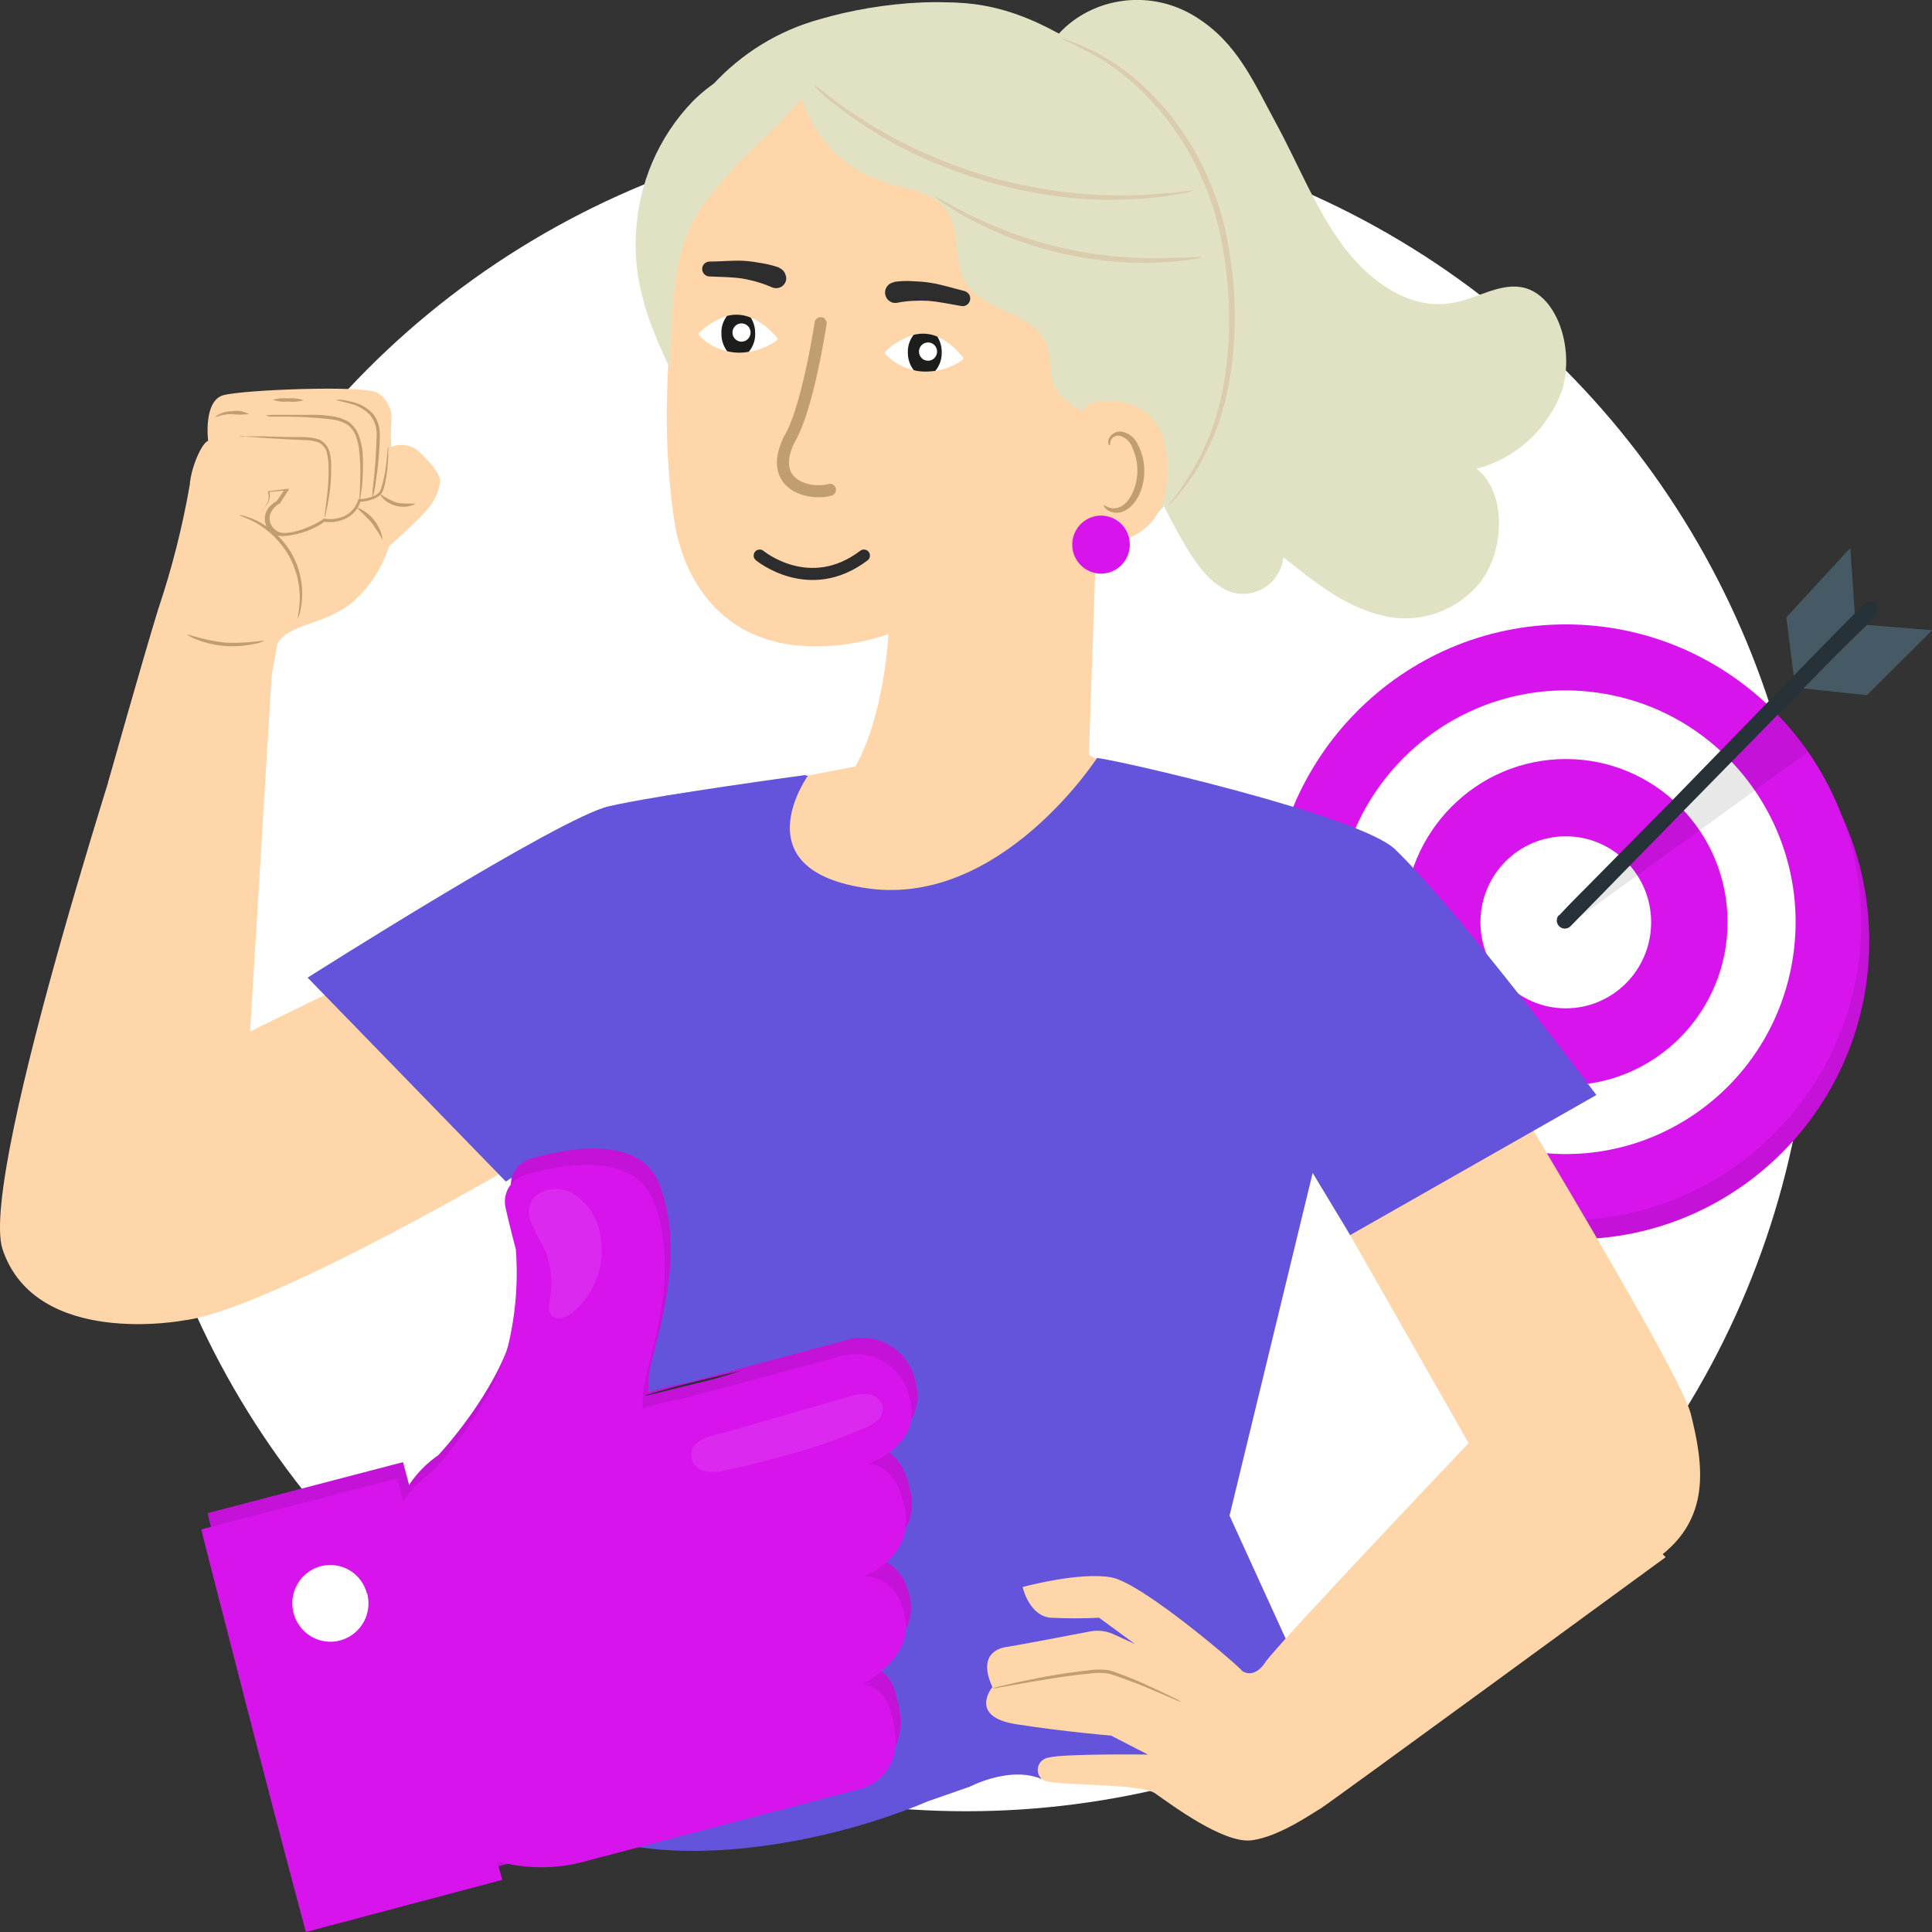 <svg width="32" height="32" viewBox="0 0 32 32" fill="none" xmlns="http://www.w3.org/2000/svg">
<rect x="0" y="0" width="32" height="32" fill="#333333" stroke="none"/>
<circle cx="16" cy="16" r="14" fill="white"/>
<g clip-path="url(#clip0_4621_5099)">
<path d="M15.076 13.643C15.291 13.513 15.522 13.41 15.763 13.339L15.904 12.661L17.047 12.641L17.217 13.318C17.46 13.379 17.693 13.472 17.912 13.594L18.49 13.216L19.312 14.016L18.953 14.612C19.082 14.827 19.182 15.059 19.25 15.301L19.927 15.443L19.948 16.595L19.276 16.762C19.216 17.005 19.124 17.24 19.004 17.46L19.379 18.042L18.578 18.873L17.987 18.512C17.773 18.642 17.544 18.742 17.304 18.811L17.167 19.488L16.024 19.507L15.855 18.82C15.613 18.759 15.38 18.665 15.162 18.542L14.585 18.92L13.761 18.12L14.119 17.524C13.991 17.309 13.892 17.079 13.823 16.839L13.145 16.697L13.136 15.549L13.806 15.382C13.864 15.138 13.954 14.903 14.074 14.682L13.699 14.099L14.492 13.271L15.084 13.632L15.076 13.643ZM15.686 15.18C15.518 15.356 15.405 15.578 15.363 15.819C15.32 16.059 15.349 16.307 15.446 16.531C15.543 16.755 15.703 16.944 15.907 17.076C16.111 17.208 16.349 17.276 16.591 17.272C16.834 17.267 17.069 17.191 17.268 17.051C17.467 16.912 17.621 16.716 17.709 16.489C17.798 16.261 17.818 16.013 17.766 15.774C17.715 15.535 17.594 15.317 17.42 15.148C17.186 14.92 16.872 14.796 16.547 14.802C16.221 14.808 15.912 14.944 15.686 15.18Z" fill="#EBEBEB"/>
<path d="M26.066 20.526C28.769 20.526 30.96 18.317 30.96 15.592C30.96 12.866 28.769 10.657 26.066 10.657C23.363 10.657 21.172 12.866 21.172 15.592C21.172 18.317 23.363 20.526 26.066 20.526Z" fill="#D814ED"/>
<g opacity="0.3">
<path opacity="0.3" d="M26.066 20.526C28.769 20.526 30.96 18.317 30.96 15.592C30.96 12.866 28.769 10.657 26.066 10.657C23.363 10.657 21.172 12.866 21.172 15.592C21.172 18.317 23.363 20.526 26.066 20.526Z" fill="black"/>
</g>
<path d="M25.933 20.211C28.636 20.211 30.828 18.001 30.828 15.276C30.828 12.551 28.636 10.342 25.933 10.342C23.23 10.342 21.039 12.551 21.039 15.276C21.039 18.001 23.23 20.211 25.933 20.211Z" fill="#D814ED"/>
<path d="M29.692 15.886C30.026 13.793 28.615 11.823 26.539 11.485C24.463 11.148 22.508 12.571 22.174 14.664C21.839 16.757 23.25 18.728 25.326 19.065C27.403 19.403 29.357 17.98 29.692 15.886Z" fill="white"/>
<path d="M25.935 17.976C27.415 17.976 28.614 16.766 28.614 15.274C28.614 13.782 27.415 12.572 25.935 12.572C24.455 12.572 23.255 13.782 23.255 15.274C23.255 16.766 24.455 17.976 25.935 17.976Z" fill="#D814ED"/>
<path d="M25.935 16.701C26.715 16.701 27.348 16.063 27.348 15.276C27.348 14.489 26.715 13.852 25.935 13.852C25.154 13.852 24.521 14.489 24.521 15.276C24.521 16.063 25.154 16.701 25.935 16.701Z" fill="white"/>
<path d="M29.72 11.277L29.587 10.225L30.647 9.076L30.724 10.213L29.72 11.277Z" fill="#455A64"/>
<path d="M32.002 10.438L30.923 10.351L29.84 11.399L30.923 11.514L32.002 10.438Z" fill="#455A64"/>
<g opacity="0.3">
<path opacity="0.3" d="M25.931 15.357L29.948 12.455C29.795 12.23 29.624 12.018 29.438 11.819L25.996 15.176L25.931 15.357Z" fill="black"/>
</g>
<path d="M30.883 9.993C30.716 10.165 30.547 10.338 30.378 10.508L29.168 11.745L27.71 13.244L26.441 14.53C26.236 14.741 26.023 14.945 25.825 15.161H25.816C25.795 15.186 25.784 15.219 25.785 15.253C25.787 15.286 25.801 15.318 25.824 15.341C25.848 15.365 25.879 15.379 25.912 15.381C25.946 15.382 25.978 15.371 26.004 15.35L26.509 14.835L27.719 13.598L29.179 12.109L30.446 10.815C30.65 10.604 30.866 10.402 31.063 10.184C31.076 10.172 31.085 10.157 31.092 10.141C31.099 10.125 31.102 10.107 31.102 10.09C31.102 10.072 31.099 10.055 31.092 10.039C31.085 10.022 31.076 10.008 31.063 9.995C31.038 9.971 31.004 9.957 30.969 9.957C30.934 9.957 30.901 9.971 30.875 9.995L30.883 9.993Z" fill="#263238"/>
<path d="M25.183 4.754C24.817 4.7 24.454 4.944 24.087 5.012C23.394 5.152 22.722 4.703 22.263 4.096C21.803 3.489 21.512 2.736 21.137 2.045C20.761 1.354 20.493 0.705 19.8 0.276C18.581 -0.481 16.914 0.393 17.147 1.928L18.074 2.931C18.015 5.069 18.553 7.181 19.626 9.027C19.832 9.371 20.08 9.715 20.425 9.818C20.519 9.84 20.616 9.843 20.711 9.825C20.805 9.807 20.895 9.769 20.974 9.713C21.053 9.658 21.119 9.586 21.168 9.502C21.217 9.419 21.248 9.326 21.259 9.229C21.745 9.625 22.251 10.022 22.82 10.175C23.121 10.265 23.442 10.263 23.742 10.171C24.042 10.078 24.309 9.899 24.509 9.655C24.933 9.114 24.952 8.141 24.456 7.763C24.781 7.678 25.08 7.515 25.328 7.286C25.575 7.058 25.763 6.772 25.875 6.454C26.085 5.759 25.779 4.841 25.183 4.754Z" fill="#E0E2C3"/>
<path d="M15.332 0.073C16.399 -0.075 17.319 0.357 18.203 0.976C19.071 1.609 19.725 2.495 20.08 3.515C20.474 4.577 20.507 5.742 20.175 6.826C20.005 7.366 19.727 7.867 19.358 8.296C18.99 8.725 18.539 9.074 18.032 9.321C16.632 9.976 14.874 9.681 13.665 8.722C12.457 7.762 11.8 6.209 11.789 4.674C11.762 3.607 12.074 2.559 12.68 1.683C12.99 1.247 13.385 0.879 13.841 0.603C14.297 0.326 14.804 0.146 15.332 0.073Z" fill="#E0E2C3"/>
<path d="M18.216 3.783C18.074 3.371 18.147 2.919 18.098 2.485C17.991 1.539 17.666 0.656 16.799 0.26C15.993 -0.109 14.578 0.026 13.583 0.317C12.893 0.506 12.271 0.889 11.789 1.422C11.482 1.784 11.266 2.214 11.157 2.677C11.049 3.14 11.052 3.623 11.166 4.084L16.011 3.517C16.452 3.906 16.905 4.304 17.445 4.529C17.601 4.605 17.774 4.638 17.946 4.625C18.03 4.616 18.11 4.583 18.177 4.529C18.243 4.476 18.293 4.405 18.321 4.325C18.391 4.147 18.278 3.973 18.216 3.783Z" fill="#E0E2C3"/>
<path d="M18.029 12.677L18.348 3.487C18.351 3.288 18.281 3.095 18.15 2.946C18.018 2.797 17.837 2.703 17.64 2.683L13.44 1.658C12.102 1.527 11.228 3.196 11.156 4.551C11.081 5.96 10.946 7.033 11.156 8.543C11.191 8.819 11.263 9.089 11.37 9.345C12.288 11.426 14.714 10.503 14.714 10.503C14.714 10.503 14.658 11.827 14.165 12.701C14.165 12.701 13.341 14.137 15.23 14.005C16.45 13.924 18.029 12.677 18.029 12.677Z" fill="#FFD6A9"/>
<path d="M19.007 3.15C18.609 1.844 16.755 0.026 15.4 0.107L13.229 1.394C13.295 1.766 13.46 2.113 13.706 2.398C13.952 2.683 14.27 2.895 14.627 3.013C15.002 3.134 15.467 3.172 15.691 3.505C15.914 3.838 15.779 4.336 15.993 4.686C16.287 5.172 17.104 5.157 17.323 5.683C17.419 5.912 17.366 6.184 17.466 6.411C17.599 6.714 18.354 7.104 18.667 7.007C18.98 6.911 18.988 6.372 19.093 6.092C19.226 5.775 19.245 5.421 19.147 5.091C19.018 4.451 19.198 3.783 19.007 3.15Z" fill="#E0E2C3"/>
<path d="M17.739 7.265C17.739 7.096 17.927 6.697 18.092 6.671C18.531 6.599 19.323 6.627 19.34 7.751C19.364 9.289 17.839 8.996 17.826 8.953C17.812 8.909 17.743 7.846 17.739 7.265Z" fill="#FFD6A9"/>
<path d="M18.282 8.362C18.305 8.378 18.329 8.39 18.355 8.4C18.385 8.413 18.416 8.419 18.449 8.419C18.481 8.419 18.513 8.413 18.543 8.4C18.704 8.338 18.835 8.079 18.839 7.8C18.839 7.67 18.811 7.541 18.758 7.422C18.743 7.374 18.716 7.331 18.681 7.296C18.645 7.26 18.602 7.234 18.554 7.22C18.523 7.212 18.491 7.216 18.463 7.229C18.434 7.243 18.412 7.266 18.398 7.295C18.379 7.339 18.398 7.369 18.381 7.373C18.364 7.377 18.347 7.346 18.359 7.284C18.371 7.246 18.396 7.213 18.428 7.189C18.47 7.157 18.522 7.142 18.575 7.148C18.637 7.159 18.696 7.187 18.745 7.228C18.795 7.269 18.833 7.322 18.856 7.382C18.922 7.515 18.955 7.662 18.953 7.81C18.953 8.118 18.796 8.412 18.578 8.48C18.538 8.493 18.494 8.496 18.452 8.49C18.41 8.484 18.37 8.468 18.334 8.444C18.285 8.4 18.276 8.366 18.282 8.362Z" fill="#C19E70"/>
<path d="M13.684 0.946C13.525 1.566 12.558 2.342 12.132 2.815C11.314 3.721 11.151 4.026 11.098 6.102C10.746 5.373 10.481 4.662 10.535 3.854C10.575 3.038 10.909 2.264 11.474 1.678C11.76 1.392 12.108 1.176 12.49 1.049C12.873 0.922 13.28 0.887 13.679 0.946" fill="#E0E2C3"/>
<path d="M19.785 3.153C19.697 3.182 19.607 3.203 19.516 3.216C19.413 3.237 19.309 3.252 19.205 3.261C19.085 3.275 18.946 3.293 18.792 3.297C18.431 3.319 18.07 3.312 17.711 3.276C17.273 3.229 16.84 3.145 16.416 3.027C15.991 2.906 15.576 2.752 15.176 2.565C14.849 2.41 14.536 2.23 14.237 2.026C14.106 1.944 13.999 1.856 13.899 1.782C13.815 1.724 13.734 1.661 13.657 1.593C13.59 1.535 13.527 1.471 13.47 1.403C13.548 1.447 13.621 1.499 13.687 1.558C13.755 1.611 13.838 1.676 13.939 1.748C14.04 1.82 14.151 1.899 14.282 1.978C14.583 2.172 14.896 2.344 15.221 2.493C15.618 2.676 16.029 2.828 16.45 2.947C16.872 3.062 17.302 3.143 17.737 3.191C18.092 3.229 18.45 3.242 18.807 3.231C18.959 3.231 19.096 3.216 19.218 3.208C19.34 3.201 19.443 3.189 19.527 3.18C19.613 3.165 19.698 3.157 19.785 3.153Z" fill="#DBCCAD"/>
<path d="M19.905 4.261C19.845 4.282 19.782 4.295 19.718 4.299C19.555 4.325 19.391 4.342 19.226 4.348C18.68 4.372 18.132 4.322 17.599 4.2C17.066 4.081 16.551 3.89 16.068 3.633C15.921 3.555 15.78 3.469 15.643 3.375C15.591 3.345 15.542 3.307 15.499 3.264C15.499 3.25 15.724 3.39 16.096 3.576C17.074 4.057 18.151 4.296 19.239 4.274C19.654 4.274 19.905 4.244 19.905 4.261Z" fill="#DBCCAD"/>
<path d="M18.709 9.081C18.697 9.175 18.658 9.264 18.596 9.336C18.534 9.408 18.453 9.459 18.362 9.484C18.271 9.509 18.175 9.507 18.085 9.476C17.996 9.446 17.917 9.39 17.86 9.315C17.802 9.24 17.767 9.149 17.761 9.054C17.754 8.959 17.776 8.865 17.823 8.782C17.869 8.7 17.939 8.633 18.024 8.591C18.108 8.548 18.203 8.532 18.296 8.544C18.359 8.552 18.419 8.572 18.473 8.603C18.528 8.634 18.576 8.676 18.614 8.726C18.652 8.776 18.68 8.833 18.697 8.894C18.713 8.955 18.717 9.019 18.709 9.081Z" fill="#D814ED"/>
<path d="M17.572 0.638C17.603 0.642 17.633 0.649 17.662 0.66C17.748 0.688 17.832 0.72 17.914 0.757C18.217 0.884 18.499 1.056 18.753 1.266C19.131 1.578 19.454 1.951 19.71 2.371C20.025 2.884 20.239 3.453 20.342 4.047C20.573 5.307 20.419 6.507 20.083 7.264C19.958 7.57 19.791 7.856 19.586 8.115C19.532 8.186 19.473 8.253 19.41 8.316C19.366 8.361 19.344 8.382 19.34 8.38C19.622 8.038 19.851 7.656 20.02 7.245C20.333 6.488 20.474 5.311 20.247 4.07C20.145 3.487 19.937 2.928 19.633 2.422C19.385 2.009 19.073 1.638 18.71 1.325C18.463 1.113 18.19 0.935 17.897 0.795C17.691 0.679 17.569 0.647 17.572 0.638Z" fill="#DBCCAD"/>
<path d="M2.334 11.255L4.504 11.119L4.142 17.085L8.12 15.136L9.683 18.625C9.683 18.625 4.616 21.68 3.044 21.87C3.044 21.87 0.591 22.339 0.041 20.689C-0.362 19.41 2.334 11.255 2.334 11.255Z" fill="#FFD6A9"/>
<path d="M3.447 7.302C3.447 7.302 3.363 6.636 3.702 6.545C4.042 6.454 6.069 6.376 6.253 6.507C6.335 6.557 6.4 6.631 6.44 6.719C6.481 6.807 6.495 6.905 6.48 7.001C6.472 7.134 6.472 7.268 6.48 7.402C6.567 7.367 6.664 7.36 6.755 7.383C6.847 7.406 6.929 7.458 6.99 7.53C6.99 7.53 7.283 7.801 7.29 7.964C7.27 8.145 7.191 8.315 7.067 8.448C6.966 8.584 6.444 9.048 6.444 9.048C6.335 9.388 6.141 9.694 5.881 9.937C5.434 10.351 4.789 10.316 4.596 10.658L4.297 12.298L1.79 12.959C1.79 12.959 2.353 10.959 2.621 10.088C2.847 9.417 3.021 8.73 3.143 8.032C3.164 7.731 3.348 7.33 3.447 7.302Z" fill="#FFD6A9"/>
<path d="M4.339 8.447C4.36 8.426 4.38 8.404 4.397 8.379C4.422 8.348 4.439 8.31 4.446 8.27C4.453 8.23 4.451 8.189 4.438 8.15V8.135H4.457L4.752 8.097H4.793L4.769 8.132C4.729 8.196 4.684 8.264 4.637 8.336C4.56 8.375 4.501 8.443 4.472 8.525C4.461 8.57 4.463 8.618 4.478 8.662C4.493 8.705 4.52 8.744 4.557 8.773C4.593 8.806 4.639 8.825 4.688 8.828C4.741 8.829 4.794 8.824 4.846 8.813C4.957 8.79 5.065 8.753 5.166 8.703C5.237 8.673 5.303 8.634 5.365 8.589C5.487 8.611 5.613 8.593 5.724 8.538C5.822 8.484 5.896 8.394 5.93 8.287V8.268H5.947C6.027 8.267 6.106 8.251 6.18 8.22C6.214 8.209 6.246 8.19 6.272 8.164C6.293 8.139 6.309 8.109 6.317 8.077C6.353 7.959 6.379 7.838 6.394 7.715C6.405 7.615 6.413 7.526 6.418 7.479C6.418 7.45 6.422 7.422 6.431 7.396C6.435 7.424 6.435 7.452 6.431 7.481C6.432 7.56 6.428 7.64 6.42 7.719C6.411 7.843 6.39 7.966 6.358 8.086C6.347 8.124 6.329 8.16 6.304 8.19C6.275 8.22 6.24 8.243 6.202 8.258C6.123 8.292 6.037 8.31 5.951 8.311L5.975 8.292C5.958 8.353 5.929 8.41 5.889 8.459C5.85 8.508 5.801 8.55 5.746 8.58C5.626 8.641 5.49 8.661 5.358 8.639H5.377C5.312 8.687 5.242 8.727 5.168 8.76C5.062 8.809 4.95 8.843 4.834 8.862C4.778 8.873 4.721 8.879 4.664 8.879C4.626 8.878 4.589 8.869 4.554 8.854C4.52 8.838 4.488 8.816 4.463 8.788C4.437 8.76 4.417 8.727 4.403 8.692C4.39 8.656 4.384 8.618 4.386 8.58C4.389 8.504 4.422 8.432 4.476 8.379C4.51 8.347 4.547 8.319 4.587 8.294L4.725 8.092L4.742 8.122L4.446 8.15L4.459 8.13C4.472 8.173 4.473 8.218 4.464 8.262C4.454 8.306 4.433 8.346 4.403 8.379C4.388 8.398 4.371 8.413 4.352 8.427L4.339 8.447Z" fill="#C19E70"/>
<path d="M3.954 7.227C3.988 7.224 4.023 7.224 4.057 7.227H4.343L4.765 7.239H5.013C5.105 7.237 5.198 7.251 5.287 7.28C5.331 7.301 5.37 7.331 5.4 7.369C5.431 7.407 5.452 7.452 5.463 7.5C5.482 7.584 5.489 7.671 5.485 7.757C5.487 7.903 5.477 8.048 5.455 8.192C5.437 8.312 5.418 8.408 5.403 8.474C5.398 8.51 5.388 8.544 5.373 8.576C5.373 8.576 5.39 8.427 5.42 8.187C5.436 8.044 5.444 7.901 5.442 7.757C5.444 7.676 5.435 7.595 5.418 7.515C5.41 7.474 5.393 7.435 5.368 7.402C5.342 7.369 5.309 7.343 5.271 7.326C5.189 7.299 5.103 7.286 5.016 7.288L4.769 7.277L4.346 7.252L4.063 7.231C4.027 7.236 3.99 7.235 3.954 7.227Z" fill="#C19E70"/>
<path d="M4.4 6.882C4.436 6.875 4.473 6.871 4.509 6.871H5.241C5.328 6.873 5.414 6.881 5.5 6.894C5.596 6.905 5.689 6.936 5.772 6.985C5.852 7.042 5.912 7.123 5.943 7.217C5.975 7.301 5.996 7.389 6.005 7.478C6.016 7.626 6.016 7.774 6.005 7.921C6.005 8.021 5.988 8.12 5.973 8.218C5.969 8.255 5.96 8.29 5.947 8.324C5.947 8.324 5.962 8.169 5.967 7.919C5.971 7.774 5.966 7.629 5.952 7.484C5.945 7.4 5.927 7.316 5.9 7.236C5.872 7.153 5.819 7.081 5.748 7.03C5.671 6.985 5.586 6.956 5.498 6.947C5.41 6.935 5.324 6.928 5.243 6.922C5.08 6.909 4.931 6.903 4.808 6.901H4.504C4.468 6.901 4.434 6.894 4.4 6.882Z" fill="#C19E70"/>
<path d="M3.565 6.902C3.643 6.843 3.737 6.812 3.834 6.811C3.933 6.794 4.036 6.811 4.125 6.86C4.03 6.869 3.934 6.869 3.839 6.86C3.684 6.853 3.565 6.923 3.565 6.902Z" fill="#C19E70"/>
<path d="M5.573 6.622C5.6 6.618 5.627 6.618 5.654 6.622C5.728 6.631 5.8 6.647 5.872 6.667C5.981 6.698 6.08 6.756 6.161 6.836C6.207 6.886 6.242 6.946 6.264 7.012C6.284 7.081 6.294 7.153 6.292 7.226C6.287 7.471 6.265 7.715 6.228 7.958C6.219 8.059 6.198 8.159 6.166 8.255C6.167 8.153 6.175 8.052 6.191 7.952C6.209 7.763 6.232 7.509 6.238 7.226C6.248 7.097 6.208 6.969 6.125 6.87C6.051 6.794 5.96 6.737 5.86 6.703C5.686 6.652 5.571 6.635 5.573 6.622Z" fill="#C19E70"/>
<path d="M4.517 6.622C4.601 6.598 4.688 6.59 4.776 6.598C4.862 6.591 4.95 6.601 5.033 6.628C4.949 6.654 4.861 6.662 4.774 6.652C4.687 6.66 4.599 6.65 4.517 6.622Z" fill="#C19E70"/>
<path d="M5.918 8.406C6.03 8.451 6.128 8.525 6.202 8.621C6.276 8.716 6.324 8.829 6.341 8.949C6.285 8.847 6.222 8.748 6.153 8.654C6.027 8.514 5.909 8.421 5.918 8.406Z" fill="#C19E70"/>
<path d="M6.298 8.183C6.381 8.242 6.472 8.289 6.568 8.325C6.729 8.36 6.874 8.325 6.876 8.351C6.789 8.39 6.694 8.403 6.6 8.387C6.507 8.372 6.42 8.329 6.35 8.264C6.311 8.22 6.292 8.186 6.298 8.183Z" fill="#C19E70"/>
<path d="M3.963 8.531C3.992 8.532 4.021 8.537 4.048 8.546C4.124 8.568 4.198 8.596 4.269 8.632C4.504 8.753 4.699 8.939 4.832 9.169C4.961 9.399 5.02 9.662 5.003 9.926C4.998 10.005 4.984 10.084 4.964 10.16C4.958 10.189 4.947 10.216 4.934 10.242C4.924 10.242 4.96 10.121 4.965 9.924C4.969 9.668 4.904 9.416 4.778 9.193C4.649 8.973 4.466 8.79 4.245 8.664C4.08 8.569 3.954 8.541 3.963 8.531Z" fill="#C19E70"/>
<path d="M3.093 10.502C3.3 10.571 3.514 10.618 3.731 10.644C3.949 10.653 4.168 10.64 4.384 10.606C4.326 10.639 4.262 10.66 4.196 10.668C4.041 10.701 3.883 10.711 3.725 10.699C3.568 10.688 3.413 10.653 3.265 10.595C3.202 10.575 3.144 10.544 3.093 10.502Z" fill="#C19E70"/>
<path d="M23.257 15.19C23.257 15.19 27.787 22.554 28.005 23.419C28.222 24.284 28.34 25.171 27.442 25.816C26.976 26.151 24.223 27.381 24.223 27.381L23.341 25.163L24.355 23.956L21.604 19.124C21.604 19.124 23.379 15.19 23.257 15.19Z" fill="#FFD6A9"/>
<path d="M19.734 13.394C19.607 13.311 17.957 12.465 17.957 12.465L14.262 12.677L12.804 12.957C12.804 12.957 12.558 17.524 12.596 17.605C12.633 17.687 14.53 19.244 14.611 19.327C14.692 19.41 18.578 18.073 18.578 18.073L20.123 14.113L19.734 13.394Z" fill="#FFD6A9"/>
<path d="M13.354 12.835C13.354 12.835 10.897 13.166 10.081 13.355C9.265 13.544 5.095 16.193 5.095 16.193L8.379 19.571L9.051 19.111L10.764 17.595L13.354 12.835Z" fill="#6453DB"/>
<path d="M22.363 20.457L26.441 18.137C26.441 18.137 24.148 15.07 23.108 14.069C22.529 13.502 18.374 12.556 18.169 12.556C18.169 12.556 16.581 15.015 14.386 14.716C12.247 14.425 13.384 12.845 13.384 12.845L11.017 13.182L9.689 15.935C9.689 15.935 8 18.336 8.6 20.523C8.707 20.917 8.339 28.67 8.475 29.226C9.242 31.219 13.001 30.84 15.367 29.836L16.062 29.593C16.334 29.461 16.833 29.296 17.238 29.461L22.324 29.397L20.365 25.104L21.742 19.427L22.363 20.457Z" fill="#6453DB"/>
<path d="M20.568 27.672C20.607 27.672 18.937 26.225 18.41 26.127C17.882 26.028 16.938 26.286 16.938 26.286C16.938 26.286 17.045 26.77 17.409 26.795C17.674 26.808 17.94 26.808 18.205 26.795L18.798 27.23L18.441 27.067C18.324 27.014 18.193 26.997 18.066 27.02C17.661 27.097 16.764 27.268 16.681 27.277C16.599 27.287 16.169 27.358 16.437 27.943C16.437 27.943 16.032 28.433 16.828 28.558C17.623 28.683 18.402 28.747 18.402 28.747L19.014 29.061C19.014 29.061 17.595 29.044 17.366 29.112C17.313 29.119 17.264 29.148 17.231 29.19C17.198 29.233 17.183 29.287 17.19 29.341C17.193 29.369 17.202 29.395 17.216 29.419C17.23 29.442 17.248 29.463 17.27 29.479C17.377 29.587 18.877 29.525 19.132 29.703C19.387 29.881 20.258 30.535 20.723 30.482C21.189 30.429 21.791 29.996 21.874 29.954C21.956 29.913 27.588 25.792 27.588 25.792L25.034 23.156C25.034 23.156 21.163 27.22 20.962 27.527C20.761 27.833 20.568 27.672 20.568 27.672Z" fill="#FFD6A9"/>
<path d="M19.569 28.191C19.528 28.18 19.488 28.164 19.449 28.146L19.128 28.008C18.991 27.949 18.83 27.881 18.65 27.818C18.558 27.784 18.462 27.748 18.363 27.72C18.257 27.705 18.149 27.705 18.044 27.72C17.597 27.762 17.195 27.839 16.905 27.888L16.561 27.949C16.52 27.96 16.477 27.966 16.434 27.966C16.473 27.953 16.516 27.939 16.558 27.93L16.899 27.854C17.276 27.771 17.657 27.707 18.04 27.665C18.151 27.648 18.263 27.648 18.374 27.665C18.474 27.695 18.562 27.729 18.665 27.769C18.852 27.841 19.008 27.915 19.142 27.977C19.275 28.04 19.384 28.091 19.457 28.129C19.496 28.146 19.534 28.167 19.569 28.191Z" fill="#C19E70"/>
<path d="M6.675 24.218L6.776 24.596C6.903 24.402 7.067 24.235 7.258 24.104C7.258 24.104 8.223 23.084 8.512 22.023C8.639 21.5 8.683 20.959 8.642 20.422C8.642 20.385 8.538 20.031 8.475 19.739C8.447 19.626 8.463 19.505 8.522 19.404C8.58 19.302 8.674 19.227 8.786 19.195C9.276 19.045 10.61 18.744 10.931 19.641C11.425 20.977 10.726 22.453 10.743 22.869V23.058C10.97 22.988 11.201 22.932 11.434 22.888L13.982 22.207C14.21 22.128 14.459 22.144 14.675 22.25C14.891 22.357 15.056 22.545 15.135 22.774V22.789C15.45 23.658 14.476 23.976 14.476 23.976C14.476 23.976 14.939 23.942 15.086 24.733C15.232 25.523 14.399 25.807 14.399 25.807C14.399 25.807 14.917 25.758 15.069 26.462C15.221 27.166 14.384 27.584 14.339 27.607C14.406 27.588 14.473 27.574 14.542 27.563C14.491 27.58 14.438 27.594 14.386 27.605C14.786 27.644 14.851 28.119 14.851 28.119C15.133 29.084 14.39 29.311 14.39 29.311L9.758 30.567C9.294 30.691 8.805 30.687 8.343 30.556L8.426 30.866L5.172 31.727C5.172 31.727 4.77 30.24 4.293 28.397C3.817 26.555 3.432 25.064 3.44 25.062L6.675 24.218Z" fill="#D814ED"/>
<g opacity="0.3">
<path opacity="0.3" d="M6.675 24.218L6.776 24.596C6.903 24.402 7.067 24.235 7.258 24.104C7.258 24.104 8.223 23.084 8.512 22.023C8.639 21.5 8.683 20.959 8.642 20.422C8.642 20.385 8.538 20.031 8.475 19.739C8.447 19.626 8.463 19.505 8.522 19.404C8.58 19.302 8.674 19.227 8.786 19.195C9.276 19.045 10.61 18.744 10.931 19.641C11.425 20.977 10.726 22.453 10.743 22.869V23.058C10.97 22.988 11.201 22.932 11.434 22.888L13.982 22.207C14.21 22.128 14.459 22.144 14.675 22.25C14.891 22.357 15.056 22.545 15.135 22.774V22.789C15.45 23.658 14.476 23.976 14.476 23.976C14.476 23.976 14.939 23.942 15.086 24.733C15.232 25.523 14.399 25.807 14.399 25.807C14.399 25.807 14.917 25.758 15.069 26.462C15.221 27.166 14.384 27.584 14.339 27.607C14.406 27.588 14.473 27.574 14.542 27.563C14.491 27.58 14.438 27.594 14.386 27.605C14.786 27.644 14.851 28.119 14.851 28.119C15.133 29.084 14.39 29.311 14.39 29.311L9.758 30.567C9.294 30.691 8.805 30.687 8.343 30.556L8.426 30.866L5.172 31.727C5.172 31.727 4.77 30.24 4.293 28.397C3.817 26.555 3.432 25.064 3.44 25.062L6.675 24.218Z" fill="black"/>
</g>
<path d="M12.267 22.704C12.267 22.704 11.892 22.789 11.472 22.893C11.051 22.997 10.68 23.105 10.682 23.117C10.684 23.128 11.048 23.031 11.479 22.927C11.746 22.868 12.009 22.793 12.267 22.704Z" fill="#263238"/>
<path d="M13.746 8.113C13.444 8.204 12.699 8.06 13.069 7.284C13.376 6.794 13.592 5.353 13.592 5.353" stroke="#C19E70" stroke-width="0.2" stroke-miterlimit="10" stroke-linecap="round"/>
<path d="M12.92 4.445C12.941 4.454 12.96 4.468 12.975 4.485C12.99 4.503 13.002 4.523 13.008 4.545C13.018 4.566 13.023 4.588 13.023 4.611C13.023 4.634 13.018 4.656 13.008 4.677C12.989 4.718 12.954 4.749 12.911 4.764C12.869 4.779 12.822 4.776 12.781 4.757C12.705 4.723 12.627 4.695 12.547 4.672C12.463 4.647 12.378 4.628 12.292 4.613C12.121 4.588 11.933 4.586 11.744 4.579C11.713 4.576 11.684 4.562 11.663 4.539C11.642 4.516 11.63 4.486 11.63 4.455C11.63 4.424 11.642 4.394 11.663 4.371C11.685 4.348 11.714 4.335 11.745 4.333C11.933 4.333 12.121 4.31 12.322 4.32C12.422 4.327 12.521 4.341 12.62 4.359C12.716 4.375 12.811 4.399 12.903 4.431L12.92 4.445Z" fill="#2D2D2D"/>
<path d="M14.825 4.667C14.922 4.654 15.02 4.651 15.118 4.657C15.218 4.661 15.318 4.669 15.416 4.684C15.617 4.718 15.792 4.775 15.979 4.822C16.01 4.832 16.035 4.852 16.053 4.879C16.065 4.9 16.071 4.924 16.07 4.949C16.069 4.973 16.061 4.997 16.047 5.017C16.033 5.037 16.014 5.053 15.991 5.062C15.968 5.071 15.943 5.073 15.919 5.068C15.732 5.036 15.544 4.996 15.377 4.983C15.29 4.978 15.203 4.978 15.116 4.983C15.034 4.987 14.951 4.997 14.87 5.013C14.849 5.019 14.826 5.019 14.804 5.016C14.781 5.013 14.76 5.005 14.741 4.993C14.722 4.981 14.705 4.966 14.692 4.947C14.679 4.929 14.669 4.908 14.664 4.886C14.659 4.864 14.658 4.841 14.661 4.819C14.665 4.796 14.673 4.775 14.685 4.755C14.697 4.736 14.712 4.719 14.73 4.706C14.749 4.693 14.77 4.683 14.791 4.678L14.825 4.667Z" fill="#2D2D2D"/>
<path d="M12.838 5.657C12.707 5.746 12.557 5.804 12.401 5.827C12.283 5.85 12.161 5.846 12.044 5.818C11.98 5.801 11.917 5.78 11.857 5.754C11.756 5.708 11.665 5.644 11.588 5.564C11.553 5.527 11.568 5.515 11.598 5.494C11.712 5.388 11.847 5.305 11.993 5.25L12.046 5.235C12.177 5.199 12.317 5.209 12.442 5.264C12.466 5.272 12.489 5.283 12.511 5.296C12.657 5.375 12.784 5.483 12.887 5.614C12.864 5.621 12.881 5.629 12.838 5.657Z" fill="white"/>
<path d="M12.401 5.827C12.283 5.85 12.161 5.846 12.044 5.818C11.981 5.733 11.947 5.629 11.949 5.523C11.944 5.418 11.977 5.316 12.041 5.233C12.172 5.197 12.312 5.207 12.437 5.262C12.484 5.339 12.509 5.429 12.508 5.521C12.512 5.633 12.474 5.743 12.401 5.827Z" fill="#1D1E1C"/>
<path d="M12.282 5.659C12.365 5.659 12.432 5.591 12.432 5.508C12.432 5.424 12.365 5.356 12.282 5.356C12.199 5.356 12.132 5.424 12.132 5.508C12.132 5.591 12.199 5.659 12.282 5.659Z" fill="white"/>
<path d="M15.929 5.971C15.797 6.06 15.648 6.119 15.492 6.143C15.424 6.154 15.355 6.157 15.287 6.154C15.236 6.153 15.185 6.145 15.135 6.132C15.071 6.116 15.008 6.094 14.947 6.067C14.847 6.021 14.755 5.957 14.677 5.878C14.642 5.842 14.658 5.829 14.677 5.808C14.794 5.703 14.928 5.62 15.075 5.564L15.127 5.549C15.258 5.514 15.397 5.524 15.522 5.577L15.593 5.61C15.734 5.69 15.858 5.798 15.957 5.927C15.951 5.937 15.97 5.943 15.929 5.971Z" fill="white"/>
<path d="M15.492 6.143C15.424 6.153 15.355 6.157 15.287 6.154C15.236 6.152 15.185 6.145 15.135 6.132C15.069 6.048 15.035 5.943 15.037 5.836C15.034 5.732 15.067 5.629 15.131 5.547C15.262 5.512 15.401 5.522 15.525 5.575C15.574 5.653 15.599 5.743 15.598 5.835C15.601 5.947 15.563 6.057 15.492 6.143Z" fill="#1D1E1C"/>
<path d="M15.371 5.975C15.454 5.975 15.521 5.907 15.521 5.823C15.521 5.74 15.454 5.672 15.371 5.672C15.288 5.672 15.221 5.74 15.221 5.823C15.221 5.907 15.288 5.975 15.371 5.975Z" fill="white"/>
<path d="M12.583 9.202C12.583 9.202 13.406 9.887 14.309 9.202" stroke="#2D2D2D" stroke-width="0.2" stroke-miterlimit="10" stroke-linecap="round"/>
<path d="M6.577 24.489L6.678 24.867C6.804 24.672 6.969 24.506 7.161 24.377C7.161 24.377 8.125 23.355 8.414 22.296C8.541 21.772 8.584 21.231 8.544 20.693C8.534 20.655 8.44 20.303 8.375 20.01C8.347 19.896 8.365 19.776 8.423 19.674C8.482 19.573 8.576 19.498 8.688 19.465C9.176 19.316 10.51 19.017 10.833 19.912C11.327 21.25 10.629 22.723 10.646 23.14V23.329C10.872 23.258 11.103 23.202 11.336 23.16L13.884 22.477C14.112 22.399 14.361 22.415 14.577 22.521C14.793 22.628 14.958 22.816 15.037 23.045V23.058C15.354 23.927 14.38 24.245 14.38 24.245C14.38 24.245 14.842 24.211 14.99 25.001C15.138 25.792 14.316 26.11 14.316 26.11C14.316 26.11 14.836 26.061 14.988 26.765C15.14 27.469 14.301 27.889 14.256 27.91C14.323 27.891 14.392 27.877 14.461 27.868C14.41 27.883 14.357 27.898 14.305 27.91C14.703 27.947 14.77 28.422 14.77 28.422C15.052 29.389 14.309 29.614 14.309 29.614L9.651 30.84C9.186 30.962 8.698 30.957 8.236 30.827L8.318 31.137L5.066 32C5.066 32 4.665 30.511 4.19 28.67C3.715 26.829 3.329 25.334 3.336 25.332L6.577 24.489Z" fill="#D814ED"/>
<g opacity="0.3">
<path opacity="0.3" d="M14.386 23.094C14.269 23.084 14.151 23.099 14.041 23.139L12.074 23.707C11.86 23.765 11.457 23.828 11.458 24.051C11.446 24.114 11.456 24.18 11.489 24.236C11.521 24.292 11.572 24.334 11.633 24.354C11.756 24.389 11.886 24.389 12.008 24.354C12.271 24.306 12.53 24.236 12.789 24.165C13.315 24.036 13.829 23.864 14.326 23.65C14.401 23.622 14.47 23.58 14.53 23.527C14.562 23.5 14.586 23.466 14.602 23.428C14.618 23.39 14.625 23.349 14.622 23.308C14.61 23.252 14.58 23.201 14.538 23.163C14.496 23.124 14.443 23.1 14.386 23.094Z" fill="white"/>
</g>
<g opacity="0.3">
<path opacity="0.3" d="M8.852 19.83C8.806 19.883 8.776 19.948 8.765 20.018C8.753 20.087 8.762 20.159 8.788 20.224C8.84 20.355 8.903 20.482 8.976 20.602C9.118 20.881 9.166 21.2 9.111 21.508C9.094 21.603 9.074 21.715 9.132 21.783C9.22 21.885 9.387 21.822 9.49 21.737C9.684 21.573 9.828 21.356 9.905 21.112C9.981 20.868 9.987 20.607 9.922 20.36C9.87 20.147 9.745 19.959 9.571 19.828C9.469 19.742 9.341 19.694 9.208 19.694C9.075 19.694 8.946 19.742 8.845 19.828" fill="white"/>
</g>
<path d="M6.082 26.394C6.114 26.516 6.109 26.644 6.069 26.763C6.028 26.882 5.954 26.986 5.854 27.062C5.755 27.138 5.636 27.183 5.512 27.191C5.387 27.199 5.263 27.169 5.155 27.106C5.048 27.043 4.961 26.949 4.906 26.836C4.851 26.723 4.831 26.596 4.847 26.471C4.864 26.347 4.917 26.23 4.999 26.136C5.082 26.042 5.19 25.974 5.311 25.942C5.471 25.899 5.642 25.922 5.785 26.006C5.929 26.09 6.034 26.229 6.076 26.39L6.082 26.394Z" fill="white"/>
</g>
<defs>
<clipPath id="clip0_4621_5099">
<rect width="32" height="32" fill="white"/>
</clipPath>
</defs>
</svg>
